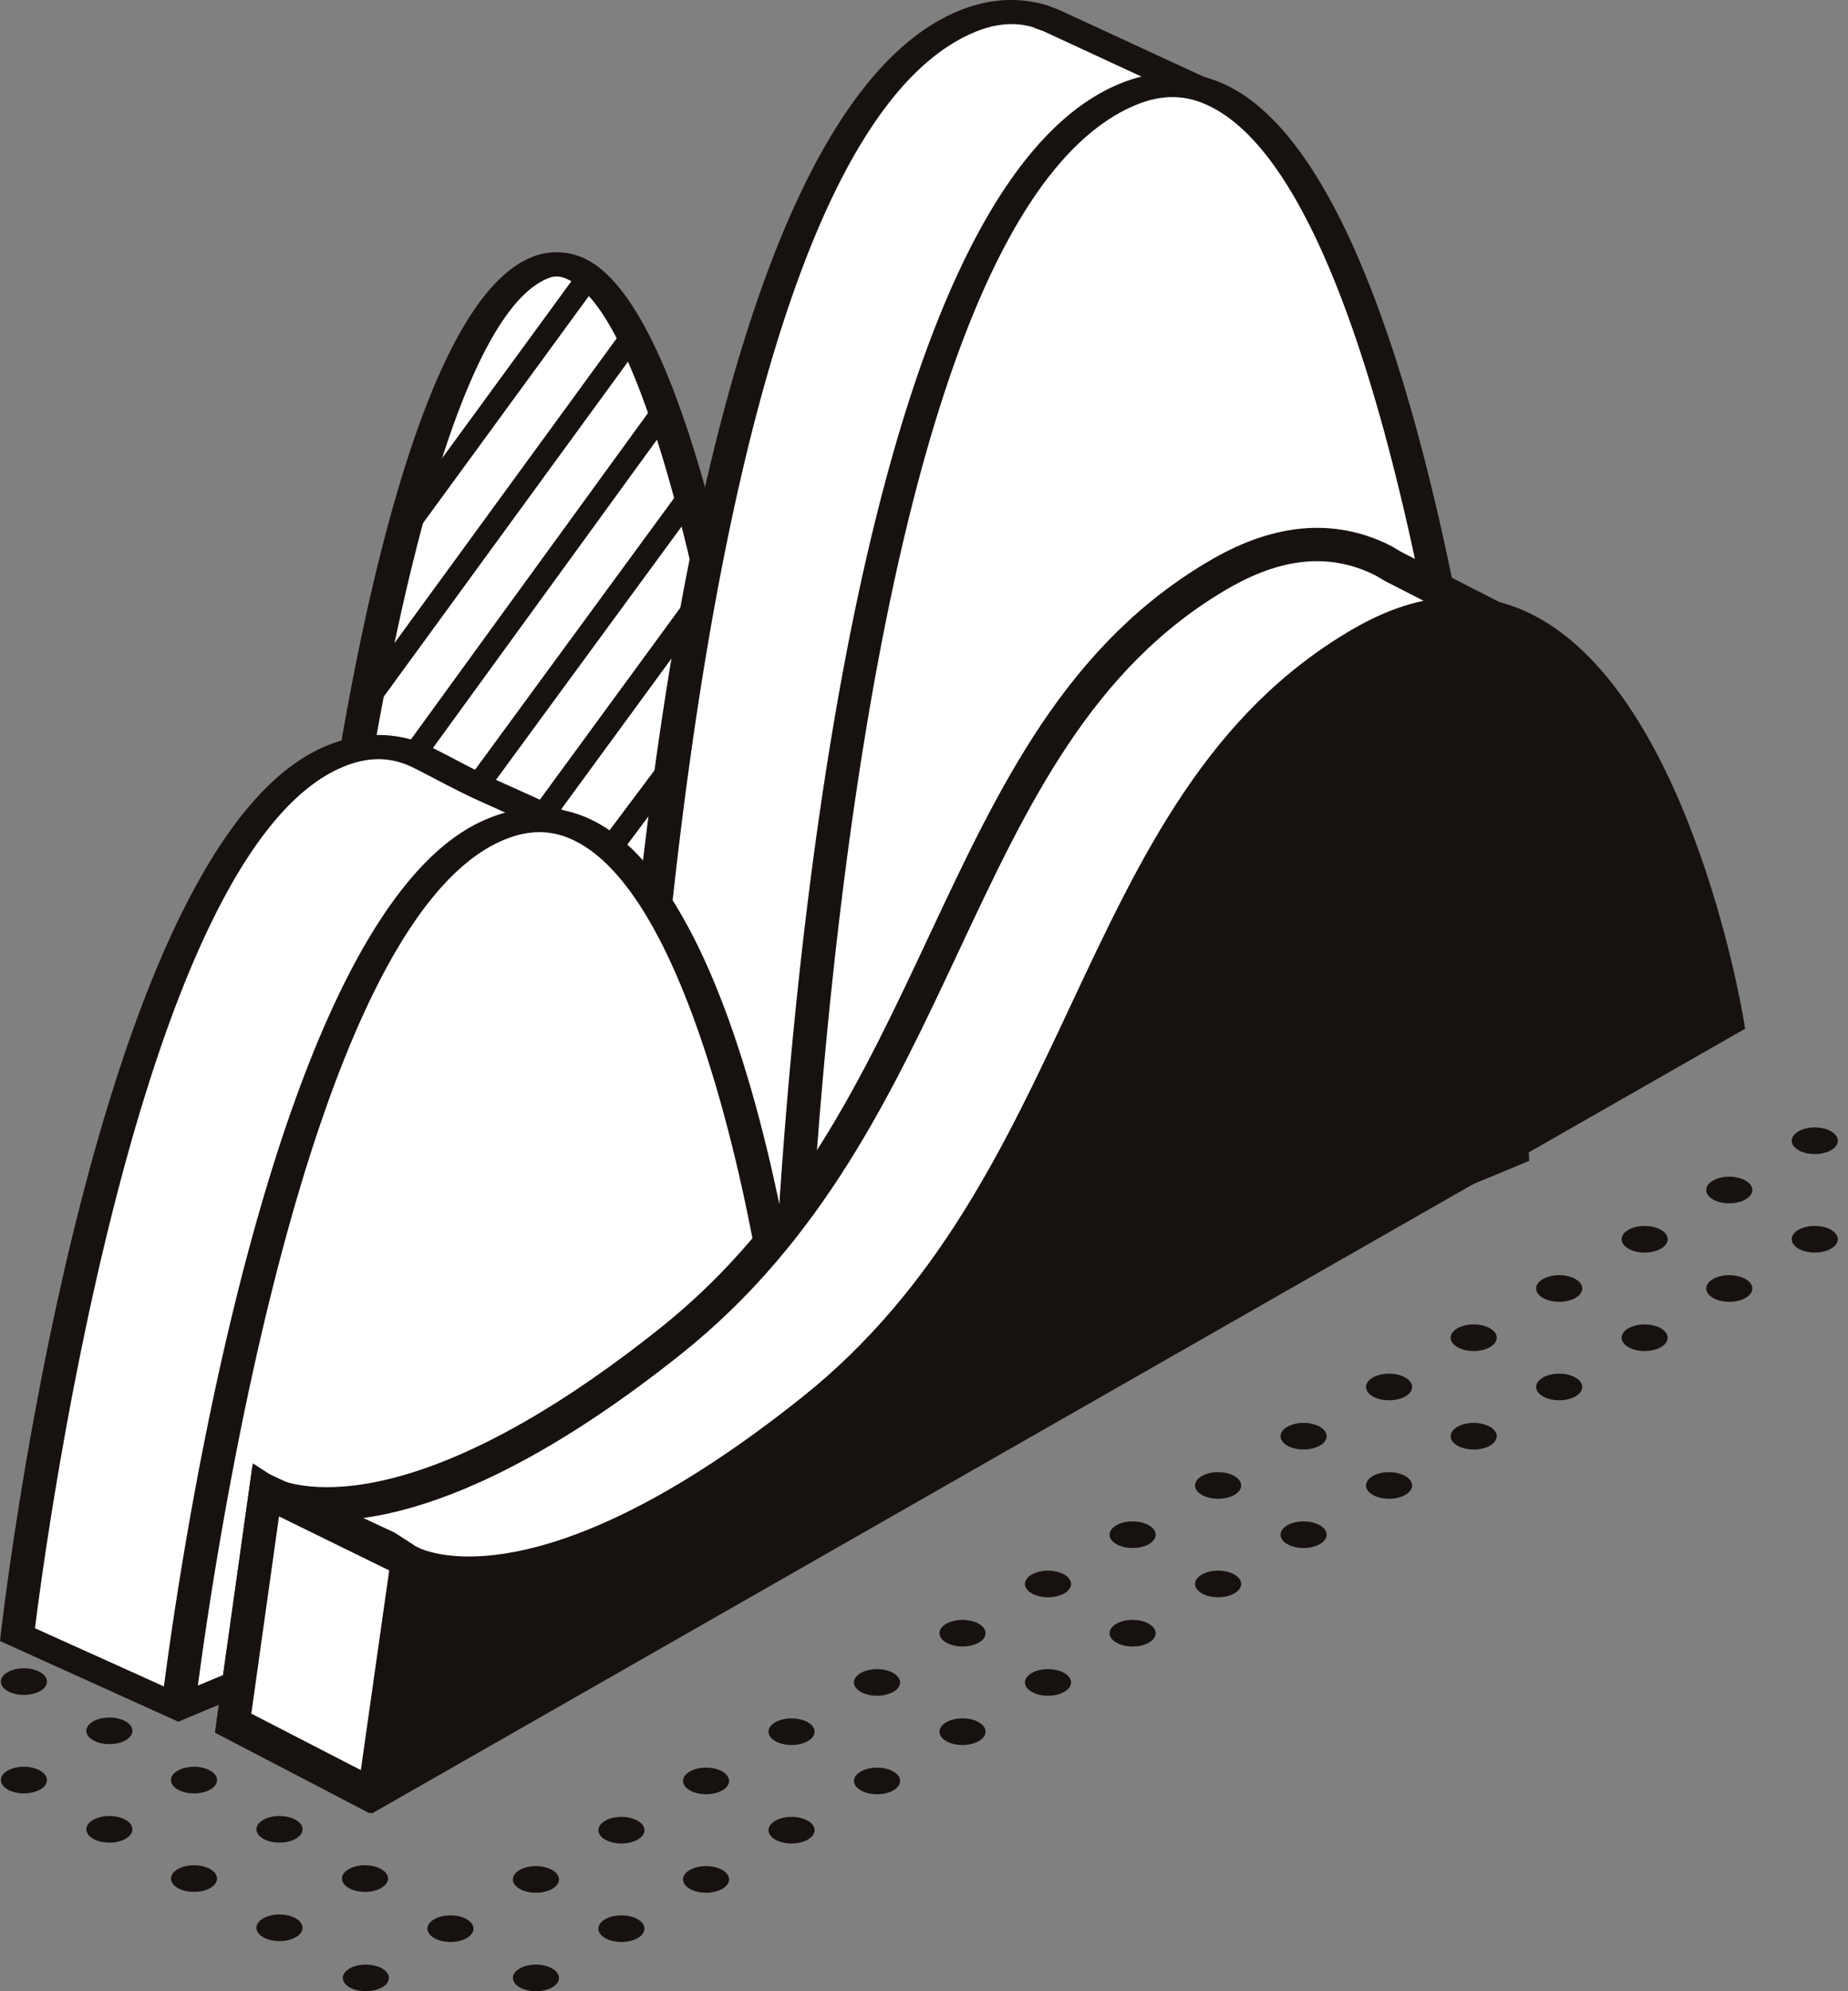 <svg fill="none" height="126" width="117" xmlns="http://www.w3.org/2000/svg"><rect width="100%" height="100%" fill="#808080" stroke="none"/><path d="m20.774 60.03s4.29-39.29 13.32-43.077c9.032-3.787 14.225 38.911 14.225 38.911l-9.259 23.574-13.544 5.112-4.74-24.52z" fill="#fff"/><path d="m21.858 60.021 4.518 23.363 11.819-4.46 9.079-23.119c-1.756-14.325-6.253-36.22-11.52-38.209-.382-.143-.703-.134-1.108.036-6.995 2.933-11.592 31.51-12.788 42.39zm2.843 25.723-4.966-25.676.01-.084c.442-4.063 4.6-39.804 13.846-43.68a4.154 4.154 0 0 1 3.136-.067c8 3.02 12.214 35.842 12.667 39.574l.018.141-9.436 24.028z" fill="#17120f"/><path d="m26.108 34.024-1.398-.538 11.79-16.136 1.398.54-11.789 16.133zm-2.348 10.792-1.4-.539 16.804-23.035 1.4.54zm2.953 3.477-1.4-.537 15.835-21.79 1.401.538zm4.098 1.86-1.398-.54 13.9-18.96 1.398.54zm4.264 1.677-1.398-.54 9.963-13.61 1.398.54zm4.036 2.42-1.389-.551 4.42-5.895 1.39.55-4.42 5.895z" fill="#17120f"/><path d="m74.754 11.767c.69-2.961 1.372-6.012 1.372-6.012l-9.59-4.44s-.22-.065-.634-.235c-1.478-.451-3.06-.386-4.751.322-19.417 8.143-21.45 80-21.45 80s-.48-4.197-1.608-9.637l.688-.931-3.036-18.594-4.883-2.2c-1.407-.634-2.713-1.374-4.077-2.055-1.73-.863-3.663-.966-5.824-.003-14.224 6.343-19.868 55.478-19.868 55.478l10.205 4.6 9.4-12.734 64.837-26.895s-2.48-37.51-10.781-56.666z" fill="#fff"/><path d="m2.215 103.032 8.697 3.922 9.013-12.208 64.535-26.773c-.322-4.384-3.034-38.312-10.701-56.002l-.077-.176.043-.182c.523-2.237 1.038-4.526 1.261-5.508l-8.956-4.148a6.644 6.644 0 0 1 -.636-.236c-1.118-.337-2.363-.242-3.703.32-18.684 7.835-20.901 78.637-20.92 79.351l-2.108.048c-.005-.043-.492-4.237-1.602-9.587l-.052-.252.697-.943-2.938-17.988-4.45-2.004c-.919-.415-1.798-.873-2.675-1.33-.478-.251-.957-.501-1.442-.744-1.492-.744-2.978-.736-4.674.018-12.889 5.748-18.687 49.404-19.312 54.422zm9.064 5.909-11.279-5.101.055-.468c.232-2.022 5.855-49.598 20.367-56.07 2.395-1.065 4.806-1.056 6.976.026.499.248.989.505 1.48.762.839.438 1.675.876 2.553 1.272l5.316 2.396 2.658 16.285c1.625-21.326 6.598-61.193 21.232-67.33 1.924-.806 3.837-.93 5.689-.366.414.165.59.222.622.231l10.346 4.776-.111.499s-.657 2.93-1.333 5.835c8.186 19.084 10.728 56.306 10.754 56.681l.03.47-65.136 27.02-9.348 12.702-.87.38z" fill="#17120f"/><path d="m11.316 108.034s5.645-49.135 19.869-55.478c14.225-6.343 18.74 33.42 18.74 33.42s2.032-71.858 21.449-80c19.418-8.142 24.385 67.03 24.385 67.03l-84.442 35.028z" fill="#fff"/><path d="m34.158 52.657c-.782 0-1.591.19-2.443.57-12.265 5.469-18.109 45.26-19.186 53.429l82.121-34.067c-1.441-21.155-7.11-61.549-18.523-66.072-1.35-.538-2.743-.492-4.248.14-18.685 7.836-20.845 77.78-20.865 78.495l-2.166.903c-.933-8.215-5.094-30.179-13.03-33.099a4.761 4.761 0 0 0 -1.66-.299zm-22.822 56.263-1.168-.505c.232-2.022 5.928-50.024 20.442-56.496 2.119-.944 4.193-1.056 6.161-.331 6.788 2.497 10.64 15.354 12.57 24.613 1.326-20.09 5.992-64.377 21.482-70.872 2.168-.909 4.29-.961 6.317-.159 15.4 6.105 19.484 65.299 19.65 67.815l.031.47-85.485 35.465z" fill="#17120f"/><path d="m94.314 42.58 1.771-2.727-7.918-4.047s-.742-.451-.763-.435c-2.822-1.36-6.177-1.373-10.147.918-17.391 10.042-16.727 34.156-34.807 48.558-18.077 14.401-25.63 9.513-25.63 9.513l-2.06 14.665 8.92 4.597 25.777-18.3 50.892-35.182s-1.694-10.03-6.035-17.56z" fill="#fff"/><path d="m15.91 108.45 7.682 3.958 25.254-17.926 50.34-34.8c-.457-2.326-2.22-10.368-5.786-16.554l-.323-.56 1.485-2.288-6.875-3.513c-.06-.034-.423-.257-.62-.367l-.12-.057c-2.799-1.348-5.794-1.061-9.162.882-8.654 4.996-12.747 13.717-17.08 22.95-4.238 9.03-8.62 18.368-17.596 25.518-14.302 11.392-22.367 11.007-25.429 10.157zm7.48 6.285-9.777-5.095 2.393-17.045 1.388.899c.06.034 7.321 4.154 24.4-9.452 8.59-6.843 12.865-15.953 17-24.762 4.478-9.543 8.707-18.555 17.936-23.884 3.957-2.286 7.702-2.609 11.133-.957l-.002.008c.242.105.519.272.855.478l8.894 4.54-2.062 3.174c4.15 7.523 5.774 16.94 5.842 17.347l.111.66-51.443 35.565z" fill="#17120f"/><path d="m109.314 64.579s-5.699-33.892-23.092-23.852c-17.392 10.043-16.728 34.156-34.805 48.559-18.08 14.4-25.632 9.512-25.632 9.512l-2.059 14.666z" fill="#fff"/><path d="m16.82 94.357 8.974 4.399-2.114 14.863-8.92-4.597z" fill="#fff"/><g fill="#17120f"><path d="m52.083 90.076c8.976-7.15 13.358-16.487 17.596-25.517 4.333-9.234 8.426-17.955 17.08-22.951 3.349-1.934 6.32-2.239 9.095-.933 8.008 3.77 11.583 19.731 12.291 23.324l-83.064 47.447 1.573-11.213c3.065.85 11.126 1.236 25.429-10.157zm-34.419 5.878 6.977 3.419-1.796 12.634-6.934-3.573zm7.014 18.152 85.807-49.01-.122-.727c-.142-.852-3.619-20.898-13.609-25.605-3.393-1.598-7.113-1.26-11.05 1.015-9.23 5.33-13.459 14.341-17.937 23.884-4.134 8.809-8.409 17.919-16.999 24.762-15.442 12.3-22.836 10.119-24.16 9.56l-.291-.142-1.337-.865-9.002-4.201-2.365 16.847 8.943 4.61.997.514z"/><path d="m109.867 64.514s-5.699-33.891-23.092-23.85c-17.392 10.04-16.728 34.157-34.807 48.557-18.078 14.403-25.63 9.513-25.63 9.513l-2.059 14.667zm-74.903 60.049c.57.328.57.861 0 1.19s-1.493.329-2.064 0c-.569-.329-.569-.862 0-1.19.57-.33 1.493-.33 2.064 0zm5.412-3.118c.57.33.57.864 0 1.192s-1.493.328-2.064 0c-.57-.328-.57-.862 0-1.192.57-.328 1.495-.328 2.064 0zm5.357-3.115c.57.329.57.862 0 1.192-.569.328-1.493.328-2.062 0-.57-.33-.57-.863 0-1.192.569-.329 1.493-.329 2.062 0zm5.414-3.116c.569.329.569.863 0 1.191-.57.33-1.495.33-2.064 0-.57-.328-.57-.862 0-1.191s1.493-.329 2.064 0zm5.412-3.116c.57.329.57.862 0 1.192-.57.328-1.493.328-2.064 0-.57-.33-.57-.863 0-1.192.57-.33 1.494-.33 2.064 0zm-32.364 12.465c.569.328.569.861 0 1.19-.57.329-1.495.329-2.064 0-.57-.329-.57-.862 0-1.19.57-.33 1.493-.33 2.064 0zm5.356-3.118c.569.33.569.864 0 1.192-.57.328-1.495.328-2.064 0s-.569-.862 0-1.192c.57-.328 1.494-.328 2.064 0zm5.413-3.115c.57.329.57.862 0 1.192-.57.328-1.493.328-2.064 0-.569-.33-.569-.863 0-1.192.57-.329 1.493-.329 2.064 0zm5.412-3.116c.57.329.57.863 0 1.191-.57.33-1.493.33-2.064 0-.57-.328-.57-.862 0-1.191s1.495-.329 2.064 0zm5.357-3.116c.57.329.57.862 0 1.192-.569.328-1.493.328-2.062 0-.57-.33-.57-.863 0-1.192.569-.33 1.493-.33 2.062 0zm5.414-3.117c.569.33.569.863 0 1.191-.57.33-1.495.33-2.064 0-.57-.328-.57-.861 0-1.191.57-.328 1.493-.328 2.064 0zm-32.42 12.41c.57.33.57.863 0 1.191-.57.33-1.493.33-2.063 0-.57-.328-.57-.861 0-1.191.57-.329 1.493-.329 2.063 0zm5.412-3.115c.57.328.57.861 0 1.19-.569.33-1.493.33-2.063 0-.57-.329-.57-.862 0-1.19.57-.33 1.494-.33 2.063 0zm-10.823 0c.569.328.569.861 0 1.19-.57.33-1.495.33-2.064 0-.57-.329-.57-.862 0-1.19.57-.33 1.493-.33 2.064 0zm5.411-3.117c.57.329.57.863 0 1.191s-1.493.328-2.063 0-.57-.862 0-1.191 1.493-.329 2.063 0zm-10.769 0c.569.329.569.863 0 1.191-.57.328-1.495.328-2.064 0-.57-.328-.57-.862 0-1.191s1.494-.329 2.064 0zm5.358-3.115c.569.328.569.861 0 1.191-.57.329-1.495.329-2.064 0-.57-.33-.57-.863 0-1.191.57-.33 1.493-.33 2.064 0zm-10.771 0c.57.328.57.861 0 1.191-.57.329-1.493.329-2.062 0-.57-.33-.57-.863 0-1.191.569-.33 1.493-.33 2.062 0zm5.413-3.117c.569.329.569.863 0 1.191-.57.33-1.495.33-2.064 0-.57-.328-.57-.862 0-1.191s1.494-.329 2.064 0zm-5.413-3.116c.57.329.57.862 0 1.192-.57.328-1.493.328-2.062 0-.57-.33-.57-.863 0-1.192.569-.329 1.493-.329 2.062 0zm57.36 3.172c.57-.33 1.493-.331 2.064-.003.57.328.572.862.003 1.191-.568.33-1.492.332-2.064.003-.57-.328-.572-.861-.003-1.191zm7.478-3.117c.569.328.569.861 0 1.19-.57.33-1.495.33-2.064 0-.57-.329-.57-.862 0-1.19.57-.33 1.493-.33 2.064 0zm5.357-3.117c.57.328.57.863 0 1.191-.57.329-1.494.329-2.063 0-.57-.328-.57-.863 0-1.191.569-.328 1.493-.328 2.063 0zm5.412-3.115c.57.328.57.861 0 1.19s-1.493.329-2.064 0c-.569-.329-.569-.862 0-1.19.57-.33 1.493-.33 2.064 0zm5.412-3.118c.57.33.57.863 0 1.192-.57.328-1.493.328-2.064 0-.569-.329-.569-.862 0-1.192.57-.328 1.495-.328 2.064 0zm5.411-3.114c.57.328.57.861 0 1.191-.569.328-1.493.328-2.062 0-.57-.33-.57-.863 0-1.191.57-.33 1.493-.33 2.062 0zm5.36-3.118c.568.33.568.863 0 1.192-.571.328-1.495.328-2.064 0-.57-.329-.57-.862 0-1.192.569-.328 1.493-.328 2.063 0zm5.412-3.115c.569.329.569.862 0 1.19-.57.33-1.493.33-2.064 0-.57-.328-.57-.861 0-1.19.57-.33 1.493-.33 2.064 0zm5.411-3.117c.569.33.569.864 0 1.192s-1.493.328-2.064 0c-.569-.328-.569-.862 0-1.192.571-.328 1.495-.328 2.064 0zm5.357-3.115c.571.328.571.862 0 1.191-.569.329-1.493.329-2.064 0-.569-.33-.569-.863 0-1.191.571-.33 1.495-.33 2.064 0zm5.413-3.117c.57.33.57.863 0 1.192-.569.33-1.494.33-2.063 0-.57-.329-.57-.862 0-1.192.569-.328 1.494-.328 2.063 0zm-61.435 28.046c.57-.33 1.492-.33 2.064-.002.57.329.572.862.003 1.192-.57.328-1.492.33-2.064.001-.57-.328-.572-.861-.003-1.191zm7.476-3.117c.57.328.57.863 0 1.191-.569.329-1.493.329-2.062 0-.57-.328-.57-.863 0-1.191s1.493-.328 2.062 0zm5.414-3.115c.569.328.569.861 0 1.19-.57.329-1.495.329-2.064 0-.57-.329-.57-.862 0-1.19.57-.33 1.493-.33 2.064 0zm5.357-3.118c.57.33.57.863 0 1.192-.57.328-1.494.328-2.063 0-.57-.329-.57-.862 0-1.192.569-.328 1.493-.328 2.063 0zm5.412-3.114c.57.328.57.861 0 1.191-.57.328-1.493.328-2.064 0-.569-.33-.569-.863 0-1.191.57-.33 1.493-.33 2.064 0zm5.412-3.118c.57.33.57.863 0 1.192-.57.328-1.493.328-2.064 0-.569-.329-.569-.862 0-1.192.57-.328 1.495-.328 2.064 0zm5.411-3.115c.57.329.57.862 0 1.192-.569.328-1.493.328-2.062 0-.57-.33-.57-.863 0-1.192.57-.33 1.493-.33 2.062 0zm5.36-3.117c.568.33.568.864 0 1.192-.571.328-1.495.328-2.064 0-.57-.328-.57-.862 0-1.192.569-.328 1.493-.328 2.063 0zm5.412-3.115c.569.328.569.862 0 1.191-.57.329-1.493.329-2.064 0-.57-.33-.57-.863 0-1.191.57-.33 1.493-.33 2.064 0zm5.411-3.117c.57.33.57.863 0 1.192-.569.33-1.493.33-2.064 0-.569-.329-.569-.862 0-1.192.571-.328 1.495-.328 2.064 0zm5.357-3.115c.571.328.571.862 0 1.191-.569.329-1.493.329-2.064 0-.569-.33-.569-.863 0-1.191.571-.33 1.495-.33 2.064 0zm5.413-3.117c.57.33.57.863 0 1.191-.569.33-1.494.33-2.063 0-.57-.328-.57-.862 0-1.191.569-.329 1.494-.329 2.063 0z"/></g></svg>